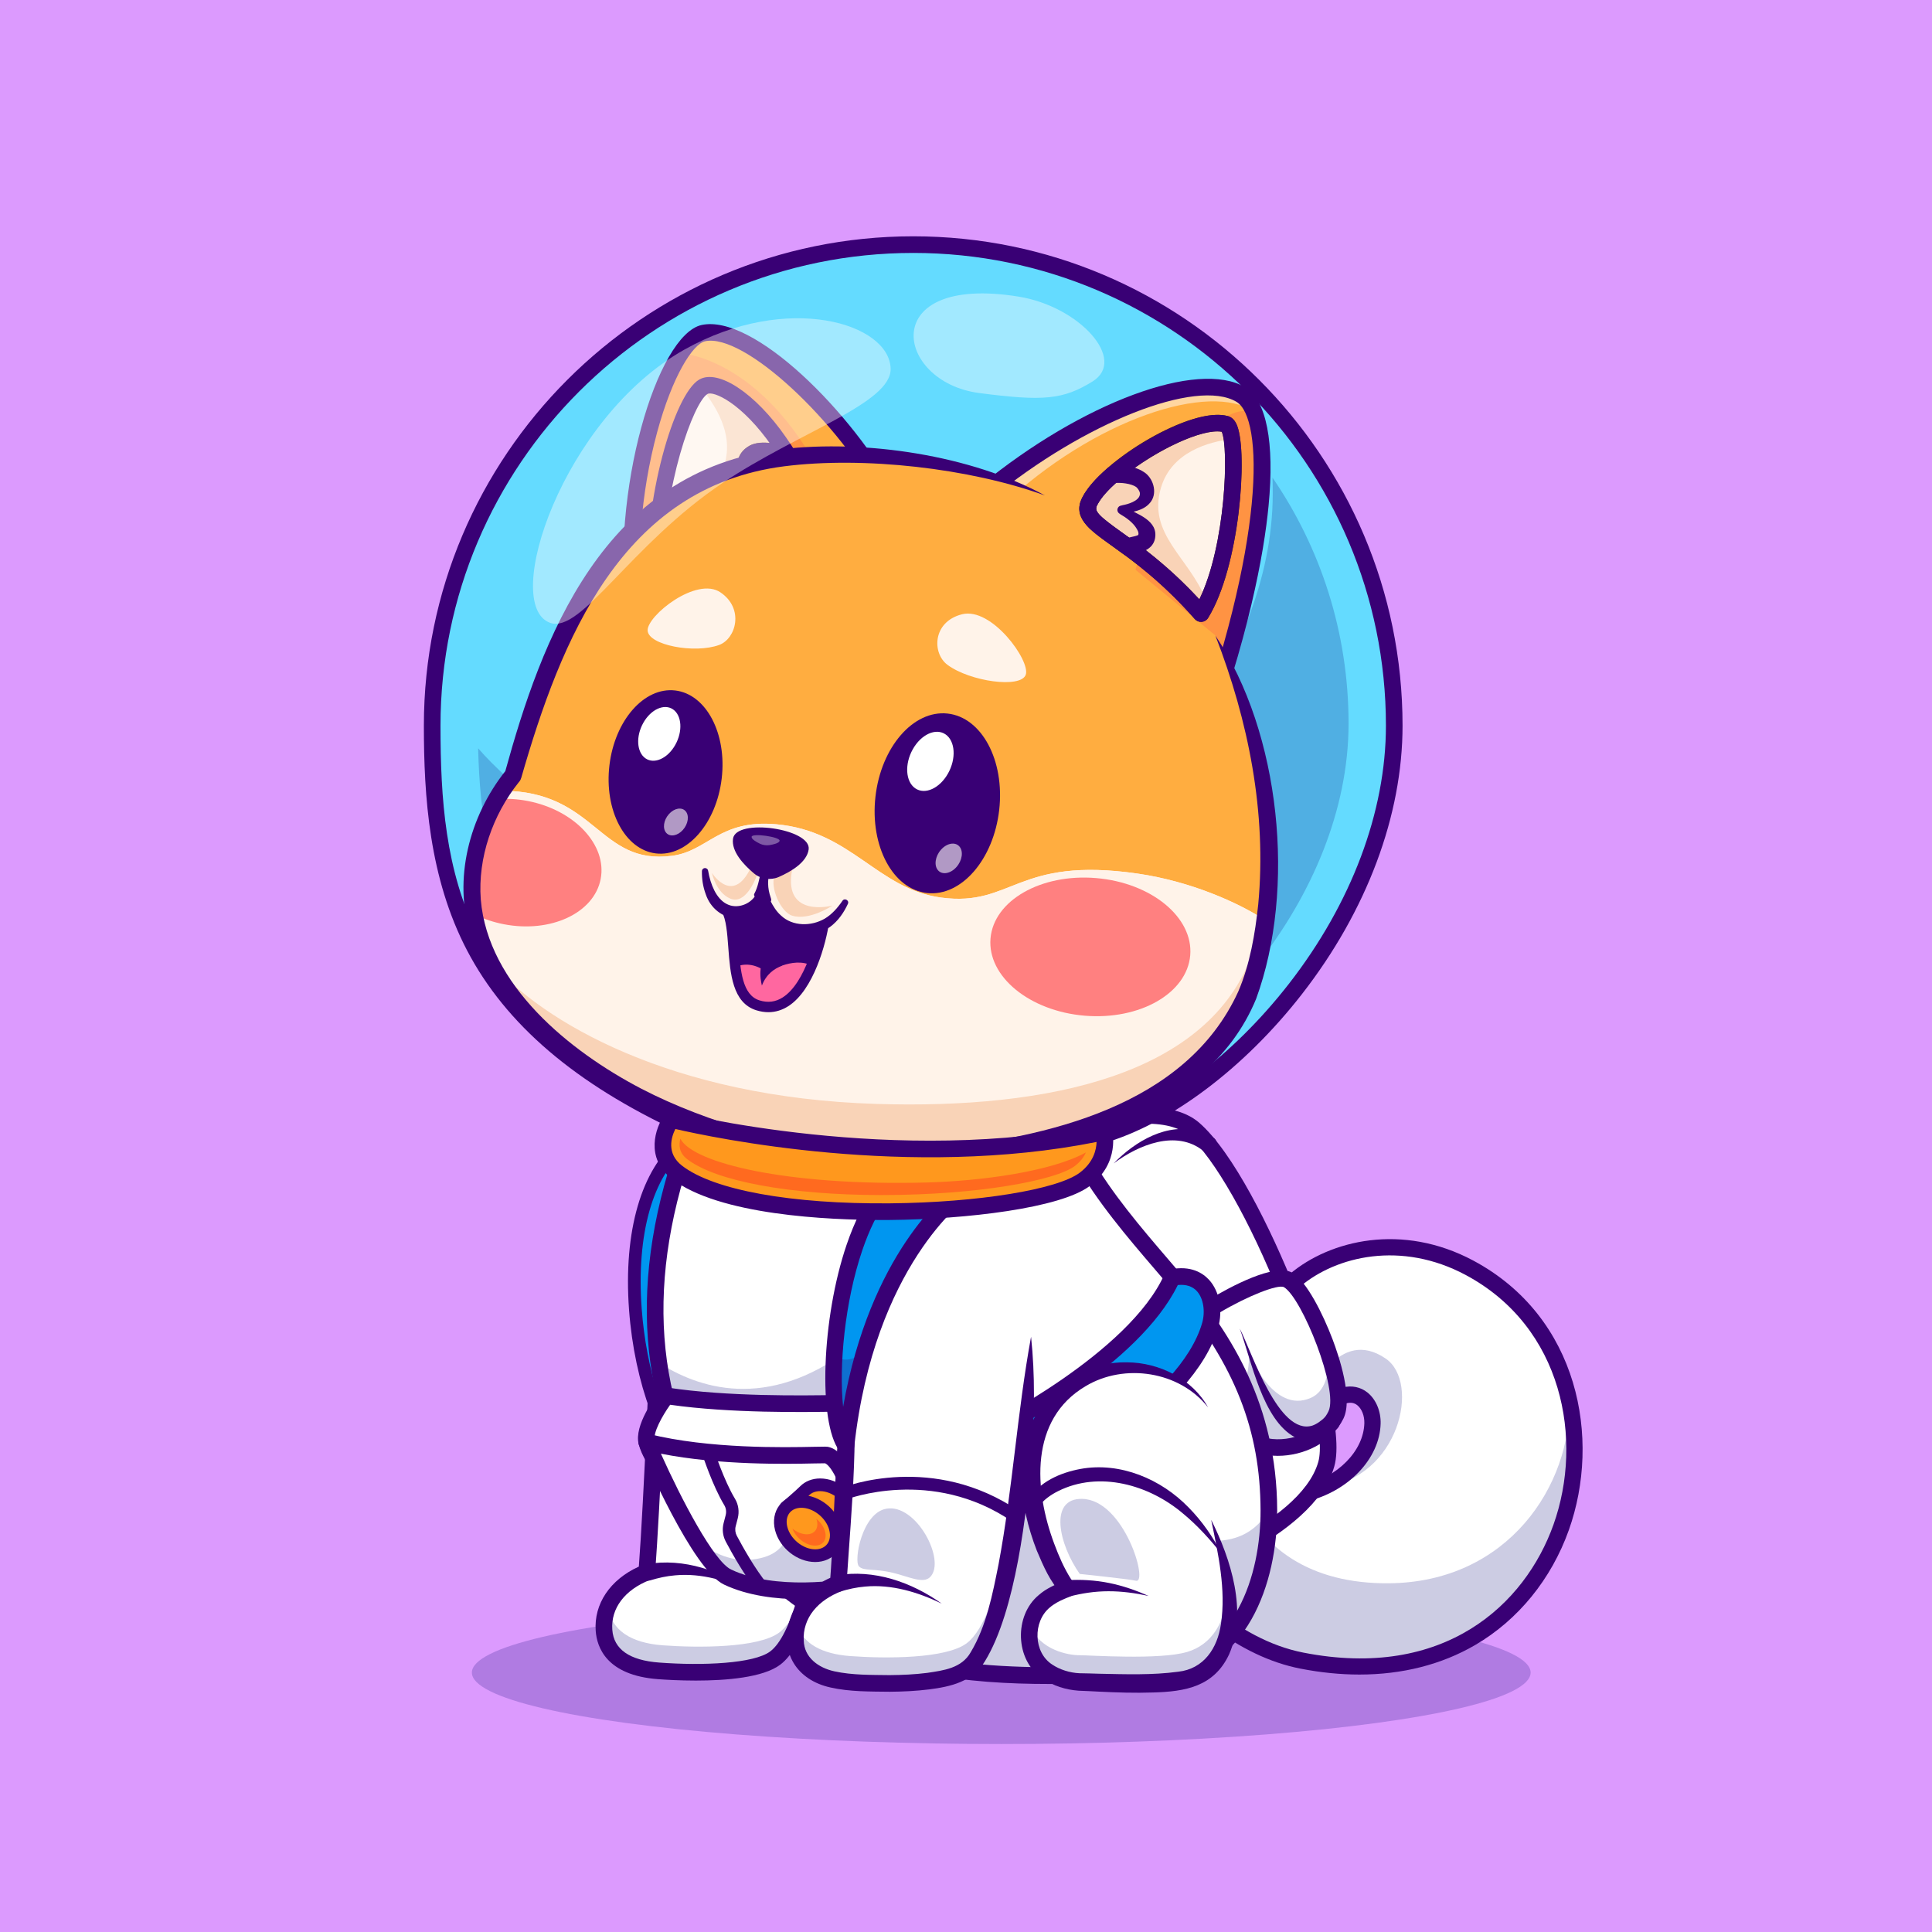 <?xml version="1.0" encoding="UTF-8"?>
<svg id="Layer_1" xmlns="http://www.w3.org/2000/svg" version="1.1" viewBox="0 0 4000 4000">
  <!-- Generator: Adobe Illustrator 29.0.0, SVG Export Plug-In . SVG Version: 2.1.0 Build 186)  -->
  <defs>
    <style>
      .st0 {
        fill: #ff8080;
      }

      .st1 {
        fill: #000072;
      }

      .st2 {
        fill: #232333;
      }

      .st3 {
        fill: #ff67a0;
      }

      .st4 {
        fill: #fff3e9;
      }

      .st5, .st6 {
        fill: #fff;
      }

      .st7 {
        opacity: .25;
      }

      .st8 {
        fill: #b199c5;
      }

      .st9 {
        opacity: .4;
      }

      .st10 {
        fill: #f9d3b7;
      }

      .st11 {
        fill: #ff981d;
      }

      .st12 {
        fill: #ff9343;
      }

      .st13 {
        fill: #0096f0;
      }

      .st14 {
        fill: #512717;
      }

      .st15 {
        fill: #64dbff;
      }

      .st16 {
        opacity: .2;
      }

      .st17 {
        fill: #dc9afe;
      }

      .st18 {
        fill: #f8d2b6;
      }

      .st19 {
        opacity: .35;
      }

      .st6 {
        stroke: #000;
        stroke-miterlimit: 10;
        stroke-width: 4.3px;
      }

      .st20 {
        fill: #ffad40;
      }

      .st21 {
        fill: #390075;
      }

      .st22 {
        fill: #eaeaea;
      }

      .st23 {
        fill: #ff6a1f;
      }

      .st24 {
        opacity: .5;
      }
    </style>
  </defs>
  <rect class="st17" width="4000" height="4000"/>
  <g>
    <g class="st16">
      <ellipse class="st1" cx="2072.98" cy="3462.91" rx="1096.01" ry="147.92"/>
    </g>
    <g>
      <path class="st15" d="M2886.62,1502.38c0,398.92-343.1,772.43-608.49,848.7-193.64,92.94-680.05,62.49-863.75-22.65-459.02-212.76-519.6-493.96-519.6-826.04,0-550.03,445.89-995.92,995.92-995.92s995.92,445.89,995.92,995.92Z"/>
      <g class="st16">
        <path class="st1" d="M2792.07,1498.08c0,361.07-310.54,699.12-550.71,768.11-175.26,84.14-615.49,56.6-781.75-20.49-391.63-181.55-462.78-418.1-469.66-696.4,69.98,80.06,170.1,153.44,312.69,219.55,166.27,77.04,606.49,104.59,781.75,20.49,240.17-69.04,550.71-407.08,550.71-768.11,0-10.85-.17-21.61-.56-32.37,99.38,144.88,157.53,320.27,157.53,509.22Z"/>
      </g>
      <path class="st5" d="M1363.84,2768.67s-14.23,355.99-24.83,486.57c-65.01,25.41-91.8,73.83-88.49,120.12,3.72,51.98,46.62,79.01,112.95,83.98,72.73,5.45,198.5,5.92,241.53-26.5,113.71-85.66,133.26-688.47,133.26-688.47"/>
      <g class="st16">
        <path class="st1" d="M1704.55,3130.36c-20.06,136.91-51.35,266.12-99.55,302.49-43.04,32.41-168.81,31.94-241.55,26.47-66.33-4.95-109.19-31.98-112.94-83.97-1.21-16.79,1.55-33.87,8.74-50.06,4.99,50.1,47.56,76.23,112.64,81.13,72.74,5.42,198.51,5.9,241.55-26.51,41.92-31.59,71.06-133.47,91.12-249.55Z"/>
      </g>
      <g>
        <path class="st5" d="M3249.01,2900.15c62,278.89-140.48,619.04-553.86,537.96-291.67-57.26-478.64-487.76-478.64-487.76l142.75-63.68c48.63,89.33,105.29,145.82,162.38,177.79,11.66,6.55,23.34,12.08,35,16.61,66.23,26.02,130.91,21.17,181.78-1.38,60.53-26.75,101.65-78.39,103.14-132.68.91-33.42-21.22-67.03-57.42-58.13-49.89,12.27-36.82,74.92-74.51,80.69-33.32,5.1-78.89-40.61-96.81-94.17-1.73-5.2-3.28-10.41-4.56-15.57-1.24-4.89-2.28-9.75-3.11-14.59-33.31-187.49,211.88-340.96,437.24-220.47,114,60.93,181.72,163.22,206.63,275.38Z"/>
        <g class="st16">
          <path class="st1" d="M2737.99,3079.94c.16-.1.28-.15.44-.25,60.53-26.75,101.65-78.39,103.14-132.68.91-33.42-21.22-67.03-57.42-58.13-49.89,12.27-36.82,74.92-74.51,80.69-33.32,5.1-78.89-40.61-96.81-94.17-1.73-5.2-3.28-10.41-4.56-15.57-1.24-4.89-2.28-9.75-3.11-14.59,10.82,38.41,56.57,90.48,87.9,60.08,23.45-22.78,78-158.9,175.66-92.71,72.6,49.2,29.32,246.64-130.71,267.33Z"/>
        </g>
        <g class="st16">
          <path class="st1" d="M3249.01,2900.15c62,278.89-140.48,619.04-553.86,537.96-291.67-57.26-478.64-487.76-478.64-487.76l142.75-63.68c48.63,89.33,105.29,145.82,162.38,177.79,11.66,6.55,23.34,12.08,35,16.61,51.24,126.74,158.37,198.29,318.91,196.95,247.73-2.07,378.07-204.46,373.45-377.86Z"/>
        </g>
        <path class="st21" d="M2814.58,3466.98c-39.58,0-80.6-4.1-122.69-12.36-123.51-24.23-247.69-118.28-359.1-271.99-83.33-114.95-129.82-221.14-131.76-225.6-3.71-8.54.21-18.46,8.75-22.17,8.54-3.71,18.47.21,22.18,8.74,1.84,4.23,186.91,423.1,466.43,477.94,291.82,57.25,458.92-99.36,517.96-265.03,62.42-175.14,19.97-408.92-181.93-516.87-132.85-71.03-267.55-39.26-342.12,23.74-64.78,54.73-88.52,131.98-63.5,206.65,16.27,48.6,56.66,86.18,78.31,82.88,7.66-1.17,11.29-8.05,18.34-24.66,8.46-19.93,20.05-47.23,54.65-55.74,18.77-4.63,37.02-.82,51.32,10.71,17.35,13.98,27.7,38.6,27.01,64.25-1.95,72.55-66.53,140.39-153.56,161.31-50.57,12.15-226.06,32.64-360.4-214.07-4.45-8.18-1.43-18.41,6.74-22.87,8.16-4.46,18.41-1.44,22.87,6.74,122.87,225.65,278.2,208.13,322.92,197.41,72.46-17.41,126.18-71.85,127.73-129.43.41-15.12-5.27-29.68-14.46-37.09-6.18-4.98-13.41-6.36-22.12-4.22-17.33,4.26-23.33,16.52-31.67,36.17-7.69,18.12-17.26,40.68-44.28,44.81-45.54,6.98-96.43-48.92-115.38-105.5-29.56-88.25-2-179.14,73.72-243.11,83.26-70.34,232.98-106.2,379.78-27.72,218.71,116.94,265.05,369.18,197.79,557.92-36.25,101.72-105.09,186.24-193.84,237.97-69.61,40.58-151.02,61.18-239.69,61.18Z"/>
      </g>
      <path class="st21" d="M1338.55,3238.42c77.53-13.38,155.43,13.79,218.07,58.48-49.14-23.89-103.95-40.41-158.75-35.34-17.7,1.5-34.83,5.23-51.9,10.48-23.83,6.27-31.74-29.24-7.42-33.63h0Z"/>
      <path class="st21" d="M1440.57,3479.45c-33.4,0-62.46-1.75-78.39-2.94-106.45-7.97-126.41-66.02-128.83-99.92-4.01-56.02,29.99-106.23,89.32-133.14,10.35-136.33,23.83-472,23.97-475.47.38-9.5,8.27-16.92,17.89-16.51,9.5.38,16.89,8.39,16.51,17.89-.14,3.56-14.37,357.83-24.87,487.27-.53,6.56-4.76,12.25-10.89,14.64-51.75,20.23-80.75,58.68-77.59,102.86,2.9,40.54,35.55,63.44,97.06,68.04,90.23,6.76,196.28,2.24,229.89-23.08,87.86-66.19,121.04-509.9,126.41-675.28.31-9.5,8.25-17.05,17.76-16.65,9.51.31,16.96,8.26,16.65,17.77-.05,1.51-5.13,153.29-24.1,313.58-26.29,222.14-64.23,349.08-116.01,388.09-35.61,26.82-112.7,32.85-174.79,32.86Z"/>
      <path class="st13" d="M1432.76,3029.15c-108.44-63.61-194.09-520.48-19.57-660.57,145.29-116.62,205.73,98.41,205.73,98.41,0,0-143.19,172.31-186.16,562.16Z"/>
      <path class="st21" d="M1432.76,3042.28c-2.3,0-4.6-.6-6.65-1.8-59.4-34.85-112.61-176.25-123.77-328.92-11.88-162.6,25.52-291.34,102.62-353.23,42.04-33.75,82.09-44.85,119.09-32.99,74.64,23.93,106.21,133.44,107.51,138.09,1.17,4.16.22,8.63-2.54,11.95-1.4,1.69-141.25,174.59-183.2,555.2-.49,4.43-3.18,8.31-7.16,10.3-1.86.93-3.88,1.4-5.89,1.4ZM1494.96,2347.09c-22.6,0-47.24,10.61-73.55,31.73-70.25,56.4-104.1,176.98-92.86,330.83,9.26,126.74,48.84,247.88,93.91,294.43,41.72-339.31,157.11-507.12,181.85-539.75-7.44-22.23-36.08-97.28-88.32-113.98-6.79-2.17-13.8-3.25-21.03-3.25Z"/>
      <g>
        <path class="st5" d="M1905.94,2456.18l50.88,81.86,455.56,733.11s292.52-95.64,333.53-239.63c14.56-51.15-12.09-168.18-56.86-293.07-58.77-164.11-148.86-341.73-217.81-401.22-107.03-92.3-471.71,66.83-565.31,118.94Z"/>
        <path class="st21" d="M2412.41,3288.39c-7.24,0-13.98-4.61-16.36-11.87-2.95-9.04,1.97-18.76,11.01-21.72,2.84-.93,284.28-94.48,322.29-228,14.14-49.65-17.46-186.77-78.62-341.19-62.43-157.61-137.29-289.23-190.73-335.32-90.52-78.08-427.05,54.87-545.68,120.91-8.3,4.62-18.79,1.64-23.42-6.67-4.62-8.31-1.64-18.79,6.67-23.42,72.03-40.1,463.42-221.7,584.92-116.9,69.58,60.02,149.07,219.49,200.25,348.71,51.52,130.06,99.52,293.8,79.73,363.3-43.01,151.06-332.4,247.28-344.7,251.3-1.78.58-3.58.86-5.36.86Z"/>
        <path class="st5" d="M2489.83,2755.3c5.65,23.46,18.37,58.49,33.91,94.48,28.81,66.71,67.26,136.71,88.12,142.71,54.42,15.56,127.67-8.74,154.08-62.99,12.04-24.75,2.03-78.53-16.61-132.58-22.82-66.16-58.55-132.74-82.43-146.88-31.24-18.52-151.75,53.41-151.75,53.41-15.92,14.9-29.71,33.52-25.32,51.85Z"/>
        <g class="st16">
          <path class="st1" d="M2523.74,2849.77c28.81,66.71,67.26,136.71,88.12,142.71,54.42,15.56,127.67-8.74,154.08-62.99,12.04-24.75,2.03-78.53-16.61-132.58,3,31.88,1.17,81.39-35.8,97.42-78.34,33.94-127.19-92.04-127.19-92.04,0,0,.96,126.79-62.6,47.49Z"/>
        </g>
        <path class="st21" d="M2645.61,3014.16c-13.44,0-26.49-1.71-38.51-5.15-46.61-13.35-120.87-194.87-134-249.71-5.21-21.74,4.98-44.76,30.28-68.41l1.35-1.26,1.58-.94c38.87-23.22,133.19-74.91,169.38-53.46,29.5,17.48,63.23,84.96,83.14,137.43,13.52,35.61,42.78,122.92,22.59,164.37-24.83,50.97-83.25,77.13-135.82,77.14ZM2525.58,2717.29c-14.25,13.65-20.99,25.68-18.99,33.99,17.17,71.68,87.29,214.52,110.35,224.75,44.29,12.68,110.28-6.34,133.54-54.08,21.29-43.72-54.35-234.54-92.32-257.09-12.48-6.37-75.39,18.52-132.57,52.43Z"/>
        <path class="st21" d="M2566.69,2750.54c25.1,48.35,80.45,222.82,150.47,200.99,9.57-3.35,18.84-10.27,27.34-18.55,6.79-6.81,17.87-6.75,24.57.15,7.16,7.25,6.32,19.4-1.73,25.62-24.11,19.53-55.74,31.88-86.34,16.93-67.22-36.22-89.5-157.73-114.3-225.14h0Z"/>
        <path class="st21" d="M2305.58,2408.82c44.51-45.89,110.98-85.66,177-66.46,9.88,2.78,19.2,7.16,28.23,12.06,8.39,4.55,11.5,15.05,6.95,23.44-5.01,9.48-17.9,11.97-26.14,5.15-56.25-45.35-134.75-12.47-186.04,25.8h0Z"/>
      </g>
      <path class="st5" d="M2447.65,2668.15c104.39,126.49,178.76,265.21,179.41,458.38.45,133.68-53.05,317.68-225.08,335.12-93.03,0-534.66,49.75-671.08-106.64-96.26-39.45-654.94-417.72-194.54-1239.43,85.94-153.38,682.83-210.24,646.52,32.27-30.65,204.73,155.46,387.84,264.77,520.3Z"/>
      <path class="st5" d="M2627.05,3126.53c.47,133.69-53.03,317.69-225.06,335.12-93.05,0-534.66,49.76-671.09-106.66-62.45-25.61-319.75-193.94-366.75-533.58-25.44-183.7,10.63-417.46,172.21-705.83,85.95-153.4,682.85-210.25,646.52,32.28-30.65,204.7,155.46,387.84,264.79,520.28,104.37,126.5,178.75,265.22,179.4,458.39Z"/>
      <g class="st16">
        <path class="st1" d="M2627.05,3126.53c.47,133.69-53.03,317.69-225.06,335.12-93.05,0-534.66,49.76-671.09-106.66-62.45-25.61-319.75-193.94-366.75-533.58,78.76,51.09,222.82,102.39,396.15-29.48,0,0,172.68-18.25,309.25,129.64,136.57,147.85,454.21,382.68,557.51,204.96Z"/>
      </g>
      <path class="st21" d="M2171.63,3486.49c-164.39,0-361.9-19.17-451.03-117.15-65.02-28.55-253.42-156.24-338.91-401.33-87.24-250.14-40.26-539.77,139.63-860.84,30.53-54.49,120.78-101.41,241.41-125.51,117.74-23.52,237.22-20.75,319.59,7.43,86.94,29.75,128.7,87.04,117.58,161.31-25.67,171.5,108.91,328.62,217.06,454.86,15.57,18.18,30.28,35.34,43.96,51.93h0c84.98,102.97,182.61,249.36,183.35,469.28.51,151.22-62.19,334.22-240.56,352.3-.58.06-1.16.09-1.74.09-13.02,0-33.49,1.03-59.39,2.32-45.93,2.3-105.85,5.31-170.95,5.31ZM1919.09,2000.12c-153.8,0-327.03,51.26-367.71,123.88-174.86,312.09-221.01,592.24-137.16,832.67,84.45,242.14,276.42,363.23,323.21,382.41,2.48,1.02,4.68,2.6,6.45,4.61,111.21,127.47,451.63,110.4,596.99,103.11,25.83-1.3,46.34-2.32,60.22-2.37,154.81-16.26,209.22-181.27,208.76-317.84-.56-165.28-53.05-299.13-175.47-447.48h0c-13.49-16.35-28.1-33.4-43.56-51.45-112.7-131.56-252.96-295.3-224.96-482.36,8.62-57.6-23.23-99.19-94.67-123.64-43.35-14.83-96.46-21.55-152.09-21.55Z"/>
      <path class="st18" d="M1860.59,3392.36s.08.12.2.39c-.12-.24-.2-.39-.2-.39Z"/>
      <path class="st6" d="M1525,2317.72"/>
      <g>
        <path class="st5" d="M1379.81,2889.89s-49.26,63.14-40.83,95.65c21.65,83.53,171.6,173.31,322.13,229.15,86.97,32.26,219.47,0,219.47,0,0,0-28.83-287.83-114.38-309.22-9.07-2.27-224.1,9.3-386.39-15.59Z"/>
        <path class="st21" d="M1757.02,3246.29c-34.36,0-70.62-3.85-101.9-15.45-144.6-53.64-307.96-145.11-332.81-240.98-10.05-38.76,34.83-98.9,43.93-110.56,3.83-4.91,10.03-7.37,16.18-6.43,123.75,18.98,280.95,16.47,348.09,15.4,31.61-.5,35.85-.5,39.87.5,42.79,10.7,76.1,68.04,101.83,175.32,17.96,74.91,25.2,145.9,25.49,148.89.86,8.54-4.71,16.41-13.06,18.44-3.68.9-62.18,14.86-127.63,14.86ZM1387.48,2908.42c-16.73,23.48-35.65,58.06-31.84,72.8,17.46,67.36,142.62,154.7,311.45,217.33,64.6,23.97,158.7,9.49,194.68,2.52-12.44-106.5-48.07-264.04-98.76-278.63-4.05-.18-17.63.03-31.96.26-66.16,1.05-218.74,3.49-343.57-14.28ZM1762.04,2922.18s.05.01.08.02c-.02,0-.05-.01-.08-.02Z"/>
      </g>
      <path class="st5" d="M1338.97,2985.54s106.5,250.81,167.44,279.61c117.82,55.68,297.76,12.51,297.76,12.51,0,0-35.63-250.09-92.35-265.03-9.04-2.38-214.32,12.43-372.85-27.09Z"/>
      <path class="st5" d="M1804.19,3277.65s-179.95,43.17-297.8-12.48c-19.11-9.04-42.74-39.94-66.11-78.12-51.18-83.46-101.32-201.52-101.32-201.52,158.52,39.55,363.83,24.71,372.86,27.12,26.21,6.89,47.9,64,63.66,123.44,18.38,69.21,28.71,141.56,28.71,141.56Z"/>
      <g class="st16">
        <path class="st1" d="M1804.19,3277.65s-179.95,43.17-297.8-12.48c-19.11-9.04-42.74-39.94-66.11-78.12,28.45,23.76,69.34,47.17,116.34,41.96,97.7-10.8,70.29-89.44,70.29-89.44l124.69-27.72,23.89,24.23c18.38,69.21,28.71,141.56,28.71,141.56Z"/>
      </g>
      <path class="st21" d="M1659.43,3310.94c-52.82,0-111.28-7.03-160.38-30.23-64.99-30.71-164.77-262.16-175.93-288.45-2.55-6.01-1.49-12.94,2.75-17.91,4.24-4.97,10.93-7.1,17.26-5.52,125.1,31.19,282.71,27.88,342.06,26.63,23.06-.49,27.01-.54,31.02.52,19.45,5.12,48.89,26.31,79.77,150.62,16.03,64.5,24.87,126.05,25.24,128.64,1.25,8.79-4.39,17.1-13.03,19.17-4.53,1.09-70.43,16.54-148.75,16.54ZM1368.33,3009.71c42.43,94.55,109.49,222.89,145.43,239.87,91.43,43.2,225.65,23.14,270.88,14.55-3.67-22.53-11.28-65.8-22.14-109.46-26.65-107.17-49.06-122.84-54.19-125.08-3.54-.11-12.72.09-22.39.3-55.45,1.18-195,4.1-317.59-20.18Z"/>
      <path class="st11" d="M1768.41,3130.28c4.39,17.27.53,32.72-9.12,43.02-7.67,8.2-43.06,38.38-43.06,38.38l-89.34-90.41s28.9-24.54,39.13-34.84c7.65-7.7,18.68-12.31,31.96-12.31,31.01,0,62.55,25.14,70.44,56.15Z"/>
      <path class="st21" d="M1716.23,3224.82c-3.4,0-6.79-1.31-9.35-3.9l-89.34-90.41c-2.57-2.6-3.94-6.15-3.78-9.81.16-3.65,1.84-7.07,4.62-9.44.29-.24,28.6-24.3,38.31-34.08,10.37-10.44,25.03-16.19,41.28-16.19,37.21,0,73.74,29.02,83.16,66.05h0c5.36,21.06.89,41.19-12.26,55.24-7.95,8.49-40.44,36.26-44.13,39.4-2.47,2.1-5.5,3.14-8.52,3.14ZM1646.14,3122.06l70.83,71.67c11.85-10.24,28.26-24.63,32.74-29.41,6.9-7.37,9.08-18.6,5.98-30.8h0c-6.38-25.07-32.81-46.25-57.71-46.25-9.33,0-17.16,2.92-22.64,8.43-6.48,6.52-19.73,18.17-29.2,26.37Z"/>
      <path class="st11" d="M1729.67,3164.71c7.89,31.01-10.86,56.15-41.87,56.15s-62.55-25.14-70.44-56.15c-7.89-31.01,10.86-56.15,41.87-56.15s62.55,25.14,70.44,56.15Z"/>
      <path class="st11" d="M1707.57,3168.79c6.09,18.56-4.02,32.5-22.58,31.13-18.56-1.37-38.55-17.52-44.63-36.08-6.09-18.56,4.02-32.5,22.58-31.13s38.55,17.52,44.63,36.08Z"/>
      <path class="st23" d="M1684.97,3199.92c-18.25-1.33-37.83-16.96-44.29-35.12,8.13,6.59,17.82,11.02,27.2,11.71,18.55,1.38,28.67-12.57,22.55-31.12-.09-.3-.21-.65-.34-.95,8.01,6.54,14.5,15.19,17.47,24.36,6.11,18.55-4,32.5-22.6,31.12Z"/>
      <path class="st21" d="M1687.8,3234c-37.22,0-73.75-29.01-83.17-66.05-4.85-19.07-1.5-37.89,9.18-51.63,10.48-13.48,26.61-20.9,45.42-20.9,37.22,0,73.75,29.01,83.17,66.05h0c4.85,19.07,1.5,37.89-9.18,51.63-10.48,13.47-26.61,20.9-45.42,20.9ZM1659.23,3121.7c-10.52,0-19.29,3.82-24.68,10.75-5.75,7.4-7.33,17.71-4.45,29.02,6.37,25.07,32.8,46.25,57.7,46.25,10.52,0,19.29-3.82,24.68-10.75,5.75-7.4,7.34-17.71,4.46-29.02h0c-6.38-25.07-32.8-46.25-57.71-46.25Z"/>
      <path class="st13" d="M2049.13,2965.83s301.35-149.51,377.67-320.94c71.56-14.18,92.4,52.02,78.52,99.48-48.01,164.14-321.2,325.85-473.18,343.25-145.13,16.61,17-121.78,17-121.78Z"/>
      <path class="st21" d="M2010.76,3106.28c-19.89,0-44.45-4.16-53.3-24.49-17.28-39.72,50.53-103.48,80.49-129.05,1.07-.92,2.26-1.7,3.53-2.33,2.95-1.47,296.7-148.78,369.59-312.52,2.28-5.11,6.89-8.8,12.38-9.89,41.89-8.31,66.61,7.33,79.94,21.91,21.52,23.53,28.93,63.43,18.44,99.29-50.06,171.15-330.95,337.57-487.75,355.52-5.13.59-13.68,1.57-23.33,1.57ZM1989.06,3068.09c.09,0,6.97,6.32,41.12,2.42,144.41-16.53,412.91-174.71,458.62-330.97,7.12-24.35,2.68-51.64-10.8-66.38-9.25-10.11-22.54-14.34-39.49-12.64-80.95,165.91-351.65,305.6-379.77,319.76-43.29,37.35-72.93,77.67-69.68,87.82h0ZM1989.06,3068.09h.05-.05Z"/>
      <g>
        <path class="st5" d="M2501.22,2913.94c-72.18-107.65-249.87-113.83-330.84,7.01-89.29,133.25,11.42,340.34,40.33,367.67-13.83,7.39-83.37,23.93-79.5,103.78,3.68,76.01,82.34,90.02,106.16,90.02s167.28,10.23,224.51-6.78c75.56-22.45,120.76-120.29,45.73-329.06"/>
        <g class="st16">
          <path class="st1" d="M2235.49,3258.63s101.05,10.57,116.35,14.11c26.4,6.12-23.91-167.54-111.27-169.49-69.61-1.55-48.57,93.77-5.07,155.38Z"/>
        </g>
        <g class="st16">
          <path class="st1" d="M2461.86,3475.64c-57.2,17-200.7,6.8-224.5,6.8s-102.48-14.03-106.14-90.04c-.47-9.99.17-18.98,1.72-27.07,19.07,51.22,80.1,61.59,100.54,61.59,23.84,0,167.3,10.2,224.55-6.8,47.6-14.12,83.2-58.28,84.15-141.26,16.87,119.31-22.98,179.74-80.32,196.78Z"/>
        </g>
        <path class="st21" d="M2501.22,2913.94c-58.89-75.22-173.3-92.21-253.52-44.05-116.6,68.65-106.94,215.02-64.91,326.61,9.35,25.09,20.12,50.01,34.43,72.51,2.36,3.51,4.15,5.92,6.19,8.02,6.44,6.84,6.12,17.6-.71,24.04-5.46,4.62-12.3,6.18-18.09,8.89-11.23,4.69-22.4,10.62-31.31,18.34-34.99,29.14-34.06,92.62,5.14,117.93,15.63,10.61,36.59,17.1,56.15,18.02,8.67.03,32.59.76,41.59,1.04,54.46,1.11,109.55,3.08,162.96-4.14,53.07-5.7,81.58-48.6,88.71-98.87,10.77-70.96-5.6-145.03-20.22-215.69,40.74,81.4,75.84,190.46,36.99,278.83-31.23,66.51-90.41,76.87-157.11,78.68-37.98,1.32-75.49.04-112.77-1.79-9.28-.49-32.89-1.67-41.89-1.91-26.6-2.06-51.7-9.74-74.47-25.22-56.87-37.47-59.5-130.29-7.48-173.01,15.13-13.32,33.7-21.28,51.7-28.72,0,0-3.71,27.69-3.71,27.69-24.77-25.86-38.6-58.53-52.28-90.79-36.6-93.92-51.28-209.73,8.57-297.89,39.21-58.02,108.71-93.6,178.19-91.9,66.87.32,135.47,34.45,167.86,93.39h0Z"/>
        <path class="st21" d="M2378.24,3304.25c-27.82-6.01-55.97-9.86-83.68-9.73-27.73.03-54.84,4.16-81.26,11.13-9.25,2.44-18.72-3.08-21.16-12.33-2.91-10.5,5.11-21.35,15.97-21.71,29.55-1.66,59.5-.08,88.16,5.78,28.71,5.75,55.93,15.41,81.96,26.86h0Z"/>
      </g>
      <g>
        <path class="st5" d="M1760.29,2791.94s-14.4,349.36-25,479.94c-62.15,28.94-91.63,80.46-88.32,126.75,3.72,51.98,46.62,79.01,112.95,83.98,72.73,5.45,198.5,5.92,241.53-26.5,113.71-85.66,133.26-688.47,133.26-688.47"/>
        <g class="st16">
          <path class="st1" d="M1778.25,3242.86c9.89,10.56,30.47,3.96,69.67,13.26,33.25,7.89,63.57,24.03,78.21,8.63,32.78-34.48-29.06-152.22-91.09-141.15-50.34,8.99-67.7,107.59-56.78,119.26Z"/>
        </g>
        <g class="st16">
          <path class="st1" d="M2069.56,3314.91c-17.7,67.37-40.04,120.08-68.13,141.19-43.03,32.4-168.8,31.98-241.53,26.52-66.32-4.98-109.21-32.02-112.91-83.97-.81-11.39.33-23.06,3.51-34.63,11.96,39.42,51.85,60.35,109.4,64.66,72.73,5.46,198.5,5.88,241.53-26.52,18.5-13.9,34.49-41.51,48.34-78,6.97-2.47,13.57-5.65,19.78-9.25Z"/>
        </g>
        <path class="st21" d="M1760.29,2791.94c20.31,162.61,2.94,325.35-7.67,487.96-.54,6.79-4.95,12.33-10.9,14.65-22.59,8.82-43.09,22.01-57.34,39.77-14.29,17.62-21.75,39.83-20.29,62.09.75,35.59,30.82,56.81,63.39,63.89,37.04,8.11,76.64,7.36,114.56,7.87,26.01-.22,52-1.39,77.31-4.6,34.73-5.16,71.83-9.72,90.53-43.01,32.68-54.68,45.09-119.91,57.56-182.14,29.29-156.17,38.39-313.49,67.24-470.78,8.58,79.7,7,159.97,1.29,239.75-9.57,122.3-33.19,328.6-96.9,432.22-24.77,41.89-70.58,52.45-115.37,58.11-27.31,3.45-54.4,4.64-81.42,4.87-41.3-.55-82.3.25-123.01-8.85-69.23-15.35-105.45-71.91-83.67-140.89,13.71-43.42,53.2-75.19,93.57-90.38.03-.03-10.88,14.64-10.88,14.64,12.77-161.83,7.75-325.44,41.99-485.17h0Z"/>
        <path class="st21" d="M1731.75,3261.69c77.53-13.38,155.44,13.79,218.07,58.48-49.14-23.89-103.95-40.41-158.75-35.34-17.7,1.5-34.83,5.23-51.9,10.48-23.82,6.27-31.75-29.24-7.42-33.63h0Z"/>
      </g>
      <g>
        <path class="st5" d="M1746.68,3092.71s181.65-72.67,356.3,46.87"/>
        <path class="st21" d="M2102.97,3152.49c-2.51,0-5.05-.73-7.29-2.26-166.59-114.03-342.47-46.22-344.22-45.53-6.63,2.63-14.13-.6-16.77-7.21-2.64-6.62.58-14.12,7.19-16.77,7.67-3.07,190.1-73.84,368.39,48.2,5.88,4.03,7.39,12.06,3.36,17.95-2.5,3.65-6.55,5.62-10.66,5.62Z"/>
      </g>
      <path class="st22" d="M1751.52,2993.3c-61.44-82.1-13.26-528.49,139.19-570.89,179.49-49.93,101.19,44.58,101.19,44.58,0,0-197.42,136.46-240.38,526.31Z"/>
      <path class="st13" d="M1991.89,2466.97s-128.56,88.88-200.74,327.97c-17.3,57.24-31.33,123.05-39.64,198.33-21.43-28.67-29.53-101.66-24.49-186.37,9.38-158.05,64.43-356.9,163.69-384.53,179.48-49.93,101.19,44.59,101.19,44.59Z"/>
      <g class="st7">
        <path class="st21" d="M1791.15,2794.95c-17.3,57.24-31.33,123.05-39.64,198.33-21.43-28.67-29.53-101.66-24.49-186.37,16.1,10.72,38.13,13.95,64.13-11.97Z"/>
      </g>
      <path class="st21" d="M1751.52,3010.51c-5.34,0-10.48-2.49-13.78-6.9-44.34-59.25-36.71-274.57,15.13-426.63,33.04-96.92,79.11-156.11,133.23-171.16,77.2-21.48,118.66-20.22,134.42,4.07,17.15,26.46-9.78,61.35-15.36,68.08-1.01,1.21-2.17,2.28-3.47,3.18-1.88,1.31-191.59,137.76-233.06,514.04-.78,7.02-5.77,12.86-12.58,14.72-1.5.41-3.02.61-4.53.61ZM1972.67,2425.08c-13.97,0-37.7,2.88-77.34,13.91-42.07,11.7-81.08,64.65-109.87,149.1-36.64,107.49-48.76,241.15-39.86,324.69,55.8-317.46,212.79-442.54,234.33-458.38,7.74-10.06,12.92-22.52,11.65-25.86-.02,0-3.64-3.45-18.91-3.45Z"/>
      <path class="st20" d="M2041.19,1018.85c200.48-164.32,437.77-255.56,527.79-201.95,71.51,42.58,66.42,317.37-93.61,750.39"/>
      <path class="st20" d="M2475.37,1567.31l-434.2-548.44c1.67-1.34,3.3-2.73,4.98-4.07,199.44-161.77,433.54-251.05,522.84-197.91,11.03,6.58,20.22,18.64,27.33,36.01,38.93,95.11,14.4,348.15-120.94,714.41Z"/>
      <path class="st20" d="M2481.67,1550.12c-2.06,5.66-4.18,11.42-6.3,17.18l-135.23-170.83-298.97-377.61c1.67-1.34,3.3-2.73,4.98-4.07,199.44-161.77,433.54-251.05,522.84-197.91,11.03,6.58,20.22,18.64,27.33,36.01.13.26.21.57.34.84,37.84,94.21,14.45,340.45-114.98,696.38Z"/>
      <g class="st24">
        <path class="st5" d="M2596.31,852.9c-.59-.3-1.07-.54-1.46-.82-88.14-61.56-328.54,13.7-521.84,196.82l-26.87-34.1c199.44-161.77,433.54-251.05,522.84-197.91,11.03,6.58,20.22,18.64,27.33,36.01Z"/>
      </g>
      <path class="st12" d="M2481.67,1550.12l-141.54-153.65c-8.27-75.25-9.52-186.56,33.29-283.61,62.48-141.45,144.11-284.34,223.23-259.13,37.84,94.21,14.45,340.45-114.98,696.38Z"/>
      <path class="st21" d="M2475.37,1584.8c-2.02,0-4.07-.35-6.07-1.09-9.07-3.35-13.71-13.42-10.35-22.49,163.12-441.41,156.74-696.13,101.06-729.28-82.59-49.2-315.13,42.6-507.73,200.45-7.48,6.13-18.51,5.04-24.64-2.44-6.13-7.48-5.04-18.51,2.44-24.64,209.89-172.03,450.52-261.41,547.85-203.46,43.98,26.2,61.21,113.38,48.49,245.5-9.6,99.75-40.76,271.98-134.63,526-2.61,7.07-9.3,11.44-16.42,11.44Z"/>
      <path class="st20" d="M1314.15,1280.13c-34.42-267.04,66.13-574.14,142.22-590.46,95.9-20.57,294.88,175.05,389.21,349.86"/>
      <path class="st20" d="M1845.57,1039.51l-100.4,45.43-431.02,195.18c-27.59-213.94,31.46-453.55,95.18-548.81,15.83-23.64,31.91-38.39,47.06-41.64,95.88-20.57,294.84,175.03,389.18,349.84Z"/>
      <path class="st12" d="M1745.17,1084.95l-431.02,195.18c-27.59-213.94,31.46-453.55,95.18-548.81,47.68,4.13,223.99,52.27,335.84,353.63Z"/>
      <path class="st21" d="M1314.13,1297.35c-8.53,0-15.94-6.34-17.06-15.02-34.19-265.3,63.61-589.74,155.69-609.49,106.41-22.83,310.26,177.44,407.97,358.51,4.52,8.37,1.39,18.81-6.98,23.33-8.36,4.52-18.81,1.39-23.33-6.98-96.97-179.71-290.92-358.24-370.45-341.2-25.57,5.48-67.96,72.12-99.55,188.87-33.79,124.95-44.44,264.38-29.21,382.55,1.22,9.43-5.44,18.06-14.87,19.27-.75.1-1.49.14-2.22.14Z"/>
      <path class="st4" d="M1456.28,800.74c25.48-14.67,93.06,22.51,156.7,114.27,39.73,57.28,70.74,116.89,72.7,153.48-57.37,21.02-192.22,77.19-327.83,142.89-8.85-179.58,56.83-386.69,98.43-410.64Z"/>
      <path class="st4" d="M1685.69,1068.47c-57.38,21.03-192.23,77.2-327.83,142.9-.16-2.74-.27-5.47-.33-8.2-1.76-46.73,1.43-95.05,7.79-141.4,17.55-127.61,59.34-239.8,89.44-260.05.48-.38,1.01-.71,1.53-.98,25.5-14.68,93.07,22.51,156.72,114.26,39.69,57.28,70.69,116.91,72.69,153.48Z"/>
      <path class="st10" d="M1681.72,1068.47c-57.38,21.03-192.23,77.2-327.83,142.9-.16-2.74-.27-5.47-.33-8.2-.22-5.97-.36-11.96-.43-17.97-.94-40.41.25-82.27,3.5-123.41,1.5.03,3.1.03,4.71-.02,35.79-.44,90.82-11.94,125.38-70.46,44.29-74.94-.3-145.67-35.95-189.59.48-.38,1.01-.71,1.53-.98,25.5-14.68,93.07,22.51,156.72,114.26,39.69,57.28,70.69,116.91,72.69,153.48Z"/>
      <path class="st14" d="M1548.13,1142.01c-3.92,0-7.8-1.31-10.96-3.85-39.11-31.38-59.9-58.39-63.54-82.56-4.09-27.02,5.44-42.46,14.15-50.65,11.94-11.21,28.52-15,44.39-15.41-4.55-11.16-7.36-24.1-4.34-36.83,2.12-8.91,8.07-21.38,24.38-30.23,23.2-12.61,67.08-4.29,91.93,11.07,2.29,1.42,4.23,3.35,5.66,5.64,23.21,37.27,51.3,89.79,53.38,128.38.41,7.69-4.24,14.74-11.46,17.38-31.61,11.56-82.7,32.36-136.66,55.62-2.23.96-4.59,1.43-6.93,1.43ZM1534.99,1024.5c-10.7,0-19.04,2.03-23.24,5.98-3.78,3.56-4.97,10.25-3.51,19.9.95,6.3,7.09,23.59,42.77,53.83,43.96-18.83,85.43-35.78,115.41-47.18-5.12-23.65-20.62-57.42-44.06-95.59-18.36-9.69-45.83-12.32-53.45-8.17-6.01,3.26-6.75,6.39-7.03,7.57-1.78,7.49,3.14,19.67,14.61,36.2,2.84,4.09,8.75,12.59,2.71,22.5-3.6,5.92-10.44,9.16-17.29,8.28-.31-.04-1.1-.17-2.33-.43-8.92-1.92-17.31-2.87-24.6-2.87Z"/>
      <path class="st21" d="M1341.93,1238.23l-1.28-25.99c-8.66-175.97,54.97-396.43,107.04-426.41h0c39.34-22.67,116.51,28.65,179.44,119.38,27.13,39.12,73.05,112.24,75.74,162.37l.68,12.71-11.95,4.38c-51.85,19-186.27,74.4-326.25,142.22l-23.42,11.35ZM1464.87,815.66c-28.54,16.44-92.59,191.55-90.61,368.74,121.94-58.14,236.55-105.88,292.52-127.21-6.6-31.25-31.15-79.31-67.94-132.36-63.94-92.18-122.47-115.78-133.97-109.16h0Z"/>
      <path class="st10" d="M1685.7,1068.52c-29.18,10.67-78.39,30.47-137.57,55.99-27.27-21.88-53.72-48.5-57.18-71.51-9.62-63.55,71.14-42.84,73.26-42.55,2.17.28-43.73-50.81-3.64-72.57,16.1-8.75,53.45-2.35,74.37,10.58,28.71,46.11,49.18,90.57,50.76,120.07Z"/>
      <path class="st21" d="M1545.43,1144.42l-8.08-6.48c-39.05-31.33-59.8-58.28-63.43-82.37-4.07-26.9,5.4-42.25,14.06-50.39,11.98-11.25,28.68-14.99,44.62-15.34-4.62-11.2-7.53-24.24-4.49-37.04,2.1-8.85,8.02-21.25,24.24-30.05,23.12-12.57,66.85-4.26,91.64,11.06l3.43,2.12,2.13,3.42c23.19,37.24,51.26,89.71,53.34,128.24l.68,12.72-11.96,4.38c-31.62,11.57-82.71,32.36-136.67,55.63l-9.51,4.1ZM1535.02,1024.22c-10.79,0-19.21,2.06-23.47,6.05-3.86,3.63-5.07,10.41-3.59,20.15.96,6.34,7.14,23.75,43,54.13,44.14-18.91,85.77-35.93,115.81-47.34-5.08-23.72-20.64-57.65-44.19-96.01-18.89-10.07-46.08-12.39-53.79-8.2-6.12,3.32-6.89,6.54-7.18,7.76-1.8,7.57,3.13,19.83,14.66,36.44,2.8,4.04,8.63,12.44,2.7,22.19l-5.83,9.57-11.18-1.43c-.3-.04-1.08-.16-2.31-.43-8.92-1.93-17.32-2.87-24.63-2.87Z"/>
      <path class="st20" d="M2163.39,1025.78c-169.81-78.51-382.15-84.51-424.64-84.87-41.49-.34-80.55,1.97-117.34,6.76-355.58,46.26-475.27,366.98-559.88,658.7,0,.2-100.03,113.02-82.49,269.15,24.39,217.13,310.28,502.55,910.2,504,370,.9,631.54-129.29,703.07-346.12,56.26-170.53,54.92-467-75.93-717.37"/>
      <path class="st20" d="M2620.15,1905.58c.01.1-.03.16-.02.27-6.03,47.33-15.58,90.42-27.82,127.56-71.55,216.84-333.08,347.03-703.06,346.13-599.93-1.47-885.81-286.89-910.23-504.01-12.05-107.57,31.66-194.62,60.02-238.4,12.85-19.75,22.46-30.71,22.51-30.77,84.58-291.73,204.28-612.45,559.88-658.67,36.74-4.8,75.83-7.11,117.33-6.78,42.51.36,254.81,6.34,424.65,84.84l352.96,290.26c102.33,195.75,125.42,419.67,103.78,589.56Z"/>
      <path class="st4" d="M2620.15,1905.58c.01.1-.03.16-.02.27-6.03,47.33-15.58,90.42-27.82,127.56-71.55,216.84-333.08,347.03-703.06,346.13-599.93-1.47-885.81-286.89-910.23-504.01-12.05-107.57,31.66-194.62,60.02-238.4,195.75.54,200.35,155.05,352.67,134.7,73.98-9.83,97.62-75.7,215.37-65.27,155.52,13.8,209.07,134.15,341.7,151.82,148.09,19.65,155.14-86,406.44-49.71,110.76,16.06,209.06,60.4,264.17,96.37.29.23.53.41.76.53Z"/>
      <path class="st4" d="M2620.13,1905.59c.04.09,0,.13,0,.26-.09.66-.18,1.33-.27,1.95-.57,4.38-1.15,8.75-1.81,13.04-.18,1.46-.4,2.92-.62,4.33-.66,4.29-1.33,8.53-2.03,12.73-3.09,18.52-6.76,36.3-10.96,53.18-1.11,4.51-2.25,8.97-3.45,13.35-2.7,9.99-5.61,19.67-8.66,28.96-71.57,216.84-333.11,347.04-703.05,346.15-499.16-1.24-780.94-199.03-875.55-390.54-19.14-38.64-30.59-77.01-34.7-113.48-12.02-107.6,31.65-194.65,60.04-238.42,195.76.53,200.35,155.08,352.65,134.7,74.01-9.81,97.66-75.69,215.38-65.25,155.53,13.79,209.06,134.13,341.69,151.81,148.1,19.67,155.13-85.99,406.45-49.69,110.74,16.05,209.06,60.39,264.15,96.37h.04v.04c.31.18.49.35.71.49Z"/>
      <path class="st10" d="M2620.17,1905.59c0,.09-.04.18-.04.26-.09.66-.18,1.33-.27,1.95-.57,4.38-1.15,8.75-1.81,13.04-.18,1.46-.4,2.92-.62,4.33-.66,4.29-1.33,8.53-2.03,12.73-3.09,18.52-6.76,36.3-10.96,53.18-1.11,4.51-2.25,8.97-3.45,13.35-2.7,9.99-5.61,19.67-8.66,28.96-71.57,216.84-333.11,347.04-703.05,346.15-499.16-1.24-780.94-199.03-875.55-390.54,107.91,126.97,376.7,283.38,800.49,296.55,357.29,11.1,688.11-59.77,778.78-311.41,7.69-21.22,20.11-44.16,26.44-69.05v-.04c.26.22.49.35.71.53h.04Z"/>
      <path class="st0" d="M980.26,1850.21c.51,14.86,1.94,29.56,4.3,44.04,17.77,8.59,37.49,15.21,58.63,19.3,97.03,18.77,186.79-23.15,200.42-93.6,13.63-70.45-54.01-142.83-151.04-161.6-21.29-4.12-42.27-5.32-62.12-3.95-25.17,44.46-53.1,113.12-50.19,195.81Z"/>
      <ellipse class="st0" cx="2257.63" cy="1960.57" rx="142.95" ry="207.48" transform="translate(113.79 4044.96) rotate(-85.17)"/>
      <g>
        <path class="st21" d="M1928.69,2379.11c237.51-23.55,526.45-88.52,635.05-326.31,24.15-56.27,34.87-119.46,41.33-180.61,17.77-189.26-20.14-379.43-88.69-556.15,135.1,201.24,167.43,524.99,84.22,752.17-103.25,250.28-426.66,323.58-671.92,310.91h0Z"/>
        <path class="st21" d="M2163.39,1025.78c-156.15-56.63-375.37-81.3-539.97-60.33-336.29,42.99-461.72,358.12-544.52,645.97,0,0,.7-4.32.7-4.32-.14,2.29-.76,4.88-1.88,7.19-1.96,3.79-2.64,3.89-3.66,5.29-54,67.65-85.04,155.94-78.66,242.61,14.83,177.9,184.13,314.48,332.31,391.81,70.71,36.74,146.94,64.9,223.53,87.57,11.12,2.99,22.19,6.34,33.32,9.5-91.66-11.7-182.75-34.71-268.61-72.3-150.82-64.84-291.78-181-341.68-342.43-36.46-116.12-2.52-246.07,71.95-339.85,73.9-267.62,200.14-622.96,572.56-666.52,172.78-20.07,391.58,12.26,544.6,95.8h0Z"/>
      </g>
      <path class="st4" d="M2123.7,1396.98c10.18-28.78-70.59-140.76-131.98-125.18-61.39,15.57-62.19,80.8-30.1,104.65,46.62,34.64,151.89,49.32,162.07,20.54Z"/>
      <path class="st4" d="M1340.84,1305.22c-.96-30.51,101.16-112.39,150.8-78.78,49.65,33.61,32.24,95.95-2.6,108.83-50.61,18.71-147.24.46-148.2-30.05Z"/>
      <path class="st4" d="M2538.04,878.19c-65.47-19-246.21,89.91-281.86,159.58-27.35,53.45,84.07,66.37,230.42,232.58,72.51-117.82,79.98-383.89,51.45-392.16Z"/>
      <path class="st4" d="M2486.6,1270.33c-.7-.81-1.4-1.58-2.1-2.34-145.29-163.97-255.54-177.01-228.3-230.2,35.62-69.7,216.35-178.59,281.82-159.61,3.67,1.05,6.74,6.4,9.16,15.1,16.41,59.12,2.58,274.4-60.57,377.05Z"/>
      <path class="st10" d="M2496.88,1242.47c-3.89,8.97-8,17.56-12.37,25.52-145.29-163.97-255.54-177.01-228.3-230.2,35.62-69.7,216.35-178.59,281.82-159.61,3.67,1.05,6.74,6.4,9.16,15.1,1.19,6.78,2.08,12.27,2.53,15.64-46.38,5.71-123.66,26.37-145.87,100.21-29.19,97.14,58.36,144.78,93.04,233.33Z"/>
      <path class="st14" d="M2486.6,1287.58c-4.92,0-9.64-2.11-12.92-5.84-68.68-78.01-128.24-120.69-171.73-151.86-47.67-34.17-82.12-58.85-61.09-99.94,39.27-76.73,226.38-190.21,301.99-168.27,8.17,2.37,14.43,9.04,18.59,19.82,22.38,57.98,5.25,291.61-60.17,397.9-2.86,4.65-7.76,7.67-13.2,8.13-.49.04-.98.06-1.46.06ZM2520.02,893.08c-64.78,0-216.92,90.8-248.51,152.53-6.46,12.63.62,20.52,50.49,56.27,39.04,27.98,96.49,69.15,161.14,138.96,54.56-111.72,61.33-314.24,46.35-346.99-2.89-.52-6.06-.77-9.47-.77ZM2533.25,894.73h.05-.05Z"/>
      <path class="st21" d="M2486.6,1287.55c-4.92,0-9.64-2.11-12.92-5.84-57.46-65.27-109.57-106.51-148.55-135.14-8.13-5.95-15.79-11.44-22.91-16.53-47.83-34.23-82.39-58.96-61.33-100.08,9.19-18.02,26.4-38.14,51.14-59.78,63.63-55.61,189.56-126.23,250.79-108.52,8.19,2.38,14.45,9.06,18.62,19.85,22.37,57.99,5.23,291.59-60.17,397.85-2.86,4.65-7.76,7.67-13.2,8.13-.49.04-.98.06-1.46.06ZM2520.33,893.14c-46.25,0-141.02,46.48-205.64,102.95-21.12,18.48-36.04,35.61-43.15,49.53-6.48,12.66.62,20.57,50.71,56.41,7.21,5.17,14.98,10.72,23.24,16.77,36.66,26.93,84.54,64.62,137.66,122.01,54.56-111.73,61.32-314.2,46.33-346.95-2.78-.49-5.84-.73-9.16-.73Z"/>
      <path class="st21" d="M2391.14,1115.93c-4.47,19.86-24.02,27.42-41.05,29.82-3.16.64-5.39,1.51-5.55,1.61-6.11,4.11-13.98,3.61-19.48-.69-20.78-15.8-42.95-29.91-63.29-47.22-17.7-14.45-34.15-38.07-23.65-63.14,11.11-26.57,33.45-47.66,53.86-66.18,2.71-2.41,5.98-3.78,9.33-4.15,24.69-2.06,48.29-2.65,70.59,13.8,17.48,14.02,24.58,43.29,9.02,61.31-14.04,16.65-36.64,18.9-55.33,22.27,4.5-1.61,7.04-8.62,3.15-12.99-.05-.12-.85-.81-.67-.66,25.28,14.54,71.27,27.3,63.06,66.21h0ZM2356.71,1107.35c1.27-4.3-.48-7.76-3.33-12.68-7.31-12.5-21.4-22.91-34.6-30.44-1.73-1.18-3.38-2.41-4.44-4.63-2.54-4.63.39-10.93,5.08-12.39,1.44-.65,8.17-1.95,9.75-2.34,12.59-2.95,33.54-10.76,30.64-25.27-1-3.68-4.26-8.78-7.58-11.42-5.03-3.37-12.35-5.8-21.3-7.23-8.16-1.34-16.94-1.53-25.68-.67l9.49-4.17c-17.04,15.31-33.39,30.58-43.57,50.49-2.15,4.84-2.66,7.64,0,12.25,2.33,4.24,7.47,9.61,13.22,14.63,19.19,16.06,40.5,30.19,61.18,45.22,0,0-19.47-.69-19.47-.69,10.86-6.95,21.63-6,30.72-10.43-.05-.11-.43.59-.1-.23h0Z"/>
      <g>
        <path class="st2" d="M1503.77,1882.26c27.58,48.32-2.84,178.3,65.65,199.25,91.47,27.98,130.06-127.03,136.79-175.42"/>
        <path class="st21" d="M1706.2,1906.1c-2.75,19.79-10.84,57.43-25.72,93.12-21.41,51.52-57.04,98.82-111.08,82.3-31.54-9.66-42.1-42.4-47.02-79.67-5.76-43.71-3.75-93.53-18.61-119.62l76.26-42.96,126.17,66.84Z"/>
        <path class="st3" d="M1680.48,1999.22c-21.41,51.52-57.04,98.82-111.08,82.3-31.54-9.66-42.1-42.4-47.02-79.67,17.53-7.13,40.62-8.08,66.28,12.02,0,0,52.62-34.89,91.81-14.65Z"/>
        <path class="st21" d="M1617.81,1999.68c-14.19,6.07-31.06,16.49-40.36,40.8,0,0-12.39-44.77,11.65-60.33,17.77-11.5,37.01,15.99,28.71,19.53Z"/>
        <path class="st21" d="M1590.87,2095.64c-8.01,0-16.22-1.28-24.6-3.84-49.88-15.26-54.41-76.29-58.41-130.13-2.22-29.88-4.31-58.1-13.43-74.09-2.94-5.16-1.15-11.73,4.01-14.68,5.16-2.94,11.73-1.15,14.68,4.01,11.53,20.21,13.8,50.78,16.21,83.16,3.66,49.26,7.44,100.19,43.24,111.14,17.41,5.33,33.08,3.32,47.91-6.14,47.5-30.3,70.3-126.11,75.07-160.47.83-5.89,6.16-10.02,12.14-9.17,5.88.82,9.99,6.25,9.17,12.14-6.42,46.13-32.4,142.2-84.81,175.64-12.97,8.28-26.75,12.42-41.18,12.42Z"/>
        <path class="st4" d="M1749.87,1868.12c-20.88,37.06-48.07,57.35-90.51,57.71-46.03.4-69.83-39.26-82.31-68.02-10.32,21.8-38.12,35.94-63.43,29.87-51.33-12.3-53.9-84.38-53.9-84.38,0,0,53.12-68.25,157.02-44.56,103.9,23.68,133.13,109.38,133.13,109.38Z"/>
        <path class="st21" d="M1755.5,1871.29c-8.2,17.66-19.74,35.08-36.88,47.73-34.92,25.14-88.86,28.14-119.74-4.49-15.43-15.23-25.77-33.31-33.94-51.46l24.05.4c-29.69,57.89-107.74,47.49-127.81-12.05-5.75-15.59-8.24-31.28-7.92-47.88.09-3.57,3.06-6.38,6.63-6.29,3.33.08,5.93,2.65,6.28,5.83,2.31,13.92,6.6,28.31,12.8,40.58,6.29,12.3,14.94,22.69,25.71,28.01,21.1,11.12,49.42.73,60.43-19.51,0,0,13.12-25.55,13.12-25.55,9.73,22.91,20.25,52.75,38.72,68.86,24.27,23,62.82,22.51,90.35,6.62,14.48-8.51,26.6-21.99,36.94-37.13,4.35-6.51,14.58-.81,11.25,6.34h0Z"/>
        <path class="st21" d="M1585.93,1791.05c-13.52-3.48-9.34,31.52-24.27,59.51-5.77,10.81,41.54,29.12,34.31,8.81-16.05-45.1,9.15-63.38-10.04-68.31Z"/>
      </g>
      <path class="st10" d="M1640.49,1895.91c-24.67-7.36-46.1-59.22-37.04-81.76,6.77-16.82,38.46-24.62,36.03-10.56-17,98.13,84.15,71.3,84.15,71.3,0,0-47.4,31.68-83.14,21.02Z"/>
      <path class="st10" d="M1511.94,1860.43c30.84,13.04,52.58-37.16,59.51-60.45,5.17-17.38-7.55-25.41-13.06-12.25-38.5,92.03-84.32,19.72-84.32,19.72,0,0,8.05,40.37,37.86,52.97Z"/>
      <path class="st21" d="M1517.63,1736.45c-3.8,26.63,22.53,54.38,43.33,71.78,14.4,12.05,34.43,14.9,51.62,7.36,24.83-10.9,57.87-30.19,61.66-56.81,6.17-43.25-150.44-65.57-156.61-22.33Z"/>
      <g class="st19">
        <path class="st5" d="M1556.11,1732.38c-.7,4.93,9.66,10.84,17.73,14.66,5.59,2.65,12.99,3.7,19.1,2.72,8.81-1.41,20.42-4.2,21.12-9.12,1.14-8-56.8-16.26-57.94-8.26Z"/>
      </g>
      <path class="st21" d="M1916.92,2425.23c-24.44,0-49.47-.5-75.06-1.5-177.12-6.97-343.69-37.5-434.71-79.69-215.94-100.09-359.85-223.05-439.94-375.91-78.98-150.74-89.63-320.03-89.63-465.76,0-558.65,454.49-1013.13,1013.13-1013.13s1013.13,454.49,1013.13,1013.13c0,185.92-73.99,383.35-208.35,555.92-119.41,153.37-273.02,268.74-411.21,308.92-79.18,37.54-210.47,58.01-367.36,58.01ZM1890.71,523.68c-539.66,0-978.7,439.04-978.7,978.7,0,302.6,38.97,592.28,509.62,810.42,184.21,85.38,663.07,112.02,849.06,22.75.87-.42,1.77-.76,2.7-1.03,131.81-37.87,279.44-149.05,394.94-297.38,129.67-166.56,201.09-356.47,201.09-534.77,0-539.66-439.04-978.7-978.7-978.7Z"/>
      <path class="st11" d="M1389.88,2317.72s462.44,118.82,895.68,25.84c0,0,15.29,56.29-39.35,97.88-102.36,77.92-689.92,106.02-844.98-14.63-57.05-44.39-11.36-109.09-11.36-109.09Z"/>
      <path class="st23" d="M1825.4,2474.23c-189.44,0-343.87-28.59-403.01-74.6-16.66-12.96-17.29-29.14-13.73-42.09,25.82,50.44,220.91,98.08,507.97,90.74,115.07-2.94,260.15-22.83,331.56-62.22-3.99,9.12-10.95,18.94-22.83,27.97-38.87,29.59-199.11,60.2-399.96,60.2Z"/>
      <path class="st21" d="M1826.37,2525.88c-110.42,0-338.34-9.73-435.7-85.49-55.4-43.1-33.94-105.58-14.85-132.6,4.12-5.84,11.43-8.53,18.34-6.74,4.58,1.18,463.67,116.69,887.79,25.68,8.94-1.93,17.83,3.49,20.23,12.32.75,2.75,17.6,68.03-45.54,116.09-61.04,46.46-256.87,69.19-413,70.66-5.37.05-11.15.08-17.28.08ZM1398.25,2337.43c-8.37,16.73-18.99,50.46,13.56,75.79,65.37,50.86,226.6,80.01,431.51,78.15,181.21-1.7,346.26-28.46,392.46-63.63,28.13-21.41,34.08-47.09,34.56-63.44-386.97,77.49-795.7-9.13-872.09-26.87Z"/>
      <path class="st21" d="M2128.54,3105.7c23.02-37.82,66.66-56.62,108.27-64.39,82.61-15.15,167.53,21.22,224.1,79.78,28.28,28.69,51.07,61.84,68.94,96.98-24.49-30.92-50.78-59.95-80.44-84.37-70.08-59.66-173.6-89.2-258.92-46.39-15.2,7.61-30.28,18.26-39.9,31.83,0,0-22.05-13.44-22.05-13.44h0Z"/>
      <path class="st21" d="M1578.26,3299.99c-3.74,0-7.43-1.61-9.99-4.71-26.15-31.83-52.33-78.52-65.61-103.51-6.26-11.79-7.86-25.42-4.48-38.39l4.23-16.26c1.86-7.13.82-14.69-2.84-20.74-24.32-40.23-44.85-103.29-45.72-105.96-2.2-6.78,1.52-14.06,8.31-16.26,6.75-2.18,14.07,1.52,16.26,8.31.2.62,20.49,62.9,43.25,100.54,7.24,11.98,9.33,26.78,5.73,40.62l-4.23,16.25c-1.74,6.68-.92,13.71,2.3,19.77,12.83,24.15,38.03,69.15,62.75,99.23,4.53,5.51,3.73,13.65-1.78,18.17-2.4,1.98-5.31,2.94-8.19,2.94Z"/>
      <g class="st9">
        <path class="st5" d="M1843.96,763.33c1.67,71.62-190.98,131.51-347.4,236.28-191.37,128.17-293.57,313.29-357.73,289.85-102.42-37.42,26.27-424.58,278.67-565.93,212.93-119.24,424.26-54.07,426.45,39.79Z"/>
      </g>
      <g class="st9">
        <path class="st5" d="M2262.04,789.74c-60.89,37.74-102.08,41.35-234.93,23.95-174.93-22.91-212.76-247.29,81.83-199.57,126.41,20.48,225.33,130.85,153.09,175.62Z"/>
      </g>
      <g>
        <path class="st21" d="M1961.72,1477.32c70.75,7.58,118.67,96.92,107.03,199.55-11.64,102.63-78.43,179.67-149.19,172.09-70.75-7.58-118.67-96.92-107.03-199.55,11.64-102.62,78.43-179.67,149.19-172.09Z"/>
        <path class="st5" d="M1957.68,1520.48c20.12,13.88,22.39,50.13,5.06,80.96-17.33,30.83-47.69,44.58-67.81,30.7-20.12-13.88-22.39-50.13-5.06-80.96,17.33-30.83,47.69-44.58,67.81-30.7Z"/>
        <path class="st8" d="M1986.23,1752.44c8.81,9.94,6.09,29.09-6.07,42.76-12.17,13.68-29.18,16.7-37.99,6.76-8.81-9.94-6.09-29.09,6.07-42.76,12.17-13.67,29.18-16.7,37.99-6.76Z"/>
      </g>
      <g>
        <ellipse class="st21" cx="1378" cy="1598.28" rx="169.86" ry="117.02" transform="translate(-372.02 2777.6) rotate(-83.21)"/>
        <path class="st5" d="M1393.47,1468.71c18.28,12.61,20.33,45.53,4.59,73.53-15.74,28.01-43.32,40.49-61.59,27.88-18.28-12.61-20.33-45.53-4.59-73.53,15.74-28.01,43.32-40.49,61.59-27.88Z"/>
        <path class="st8" d="M1419.41,1679.39c8.01,9.03,5.54,26.42-5.52,38.84-11.05,12.42-26.5,15.17-34.5,6.14-8.01-9.03-5.54-26.42,5.52-38.84,11.05-12.42,26.5-15.17,34.5-6.14Z"/>
      </g>
    </g>
  </g>
</svg>